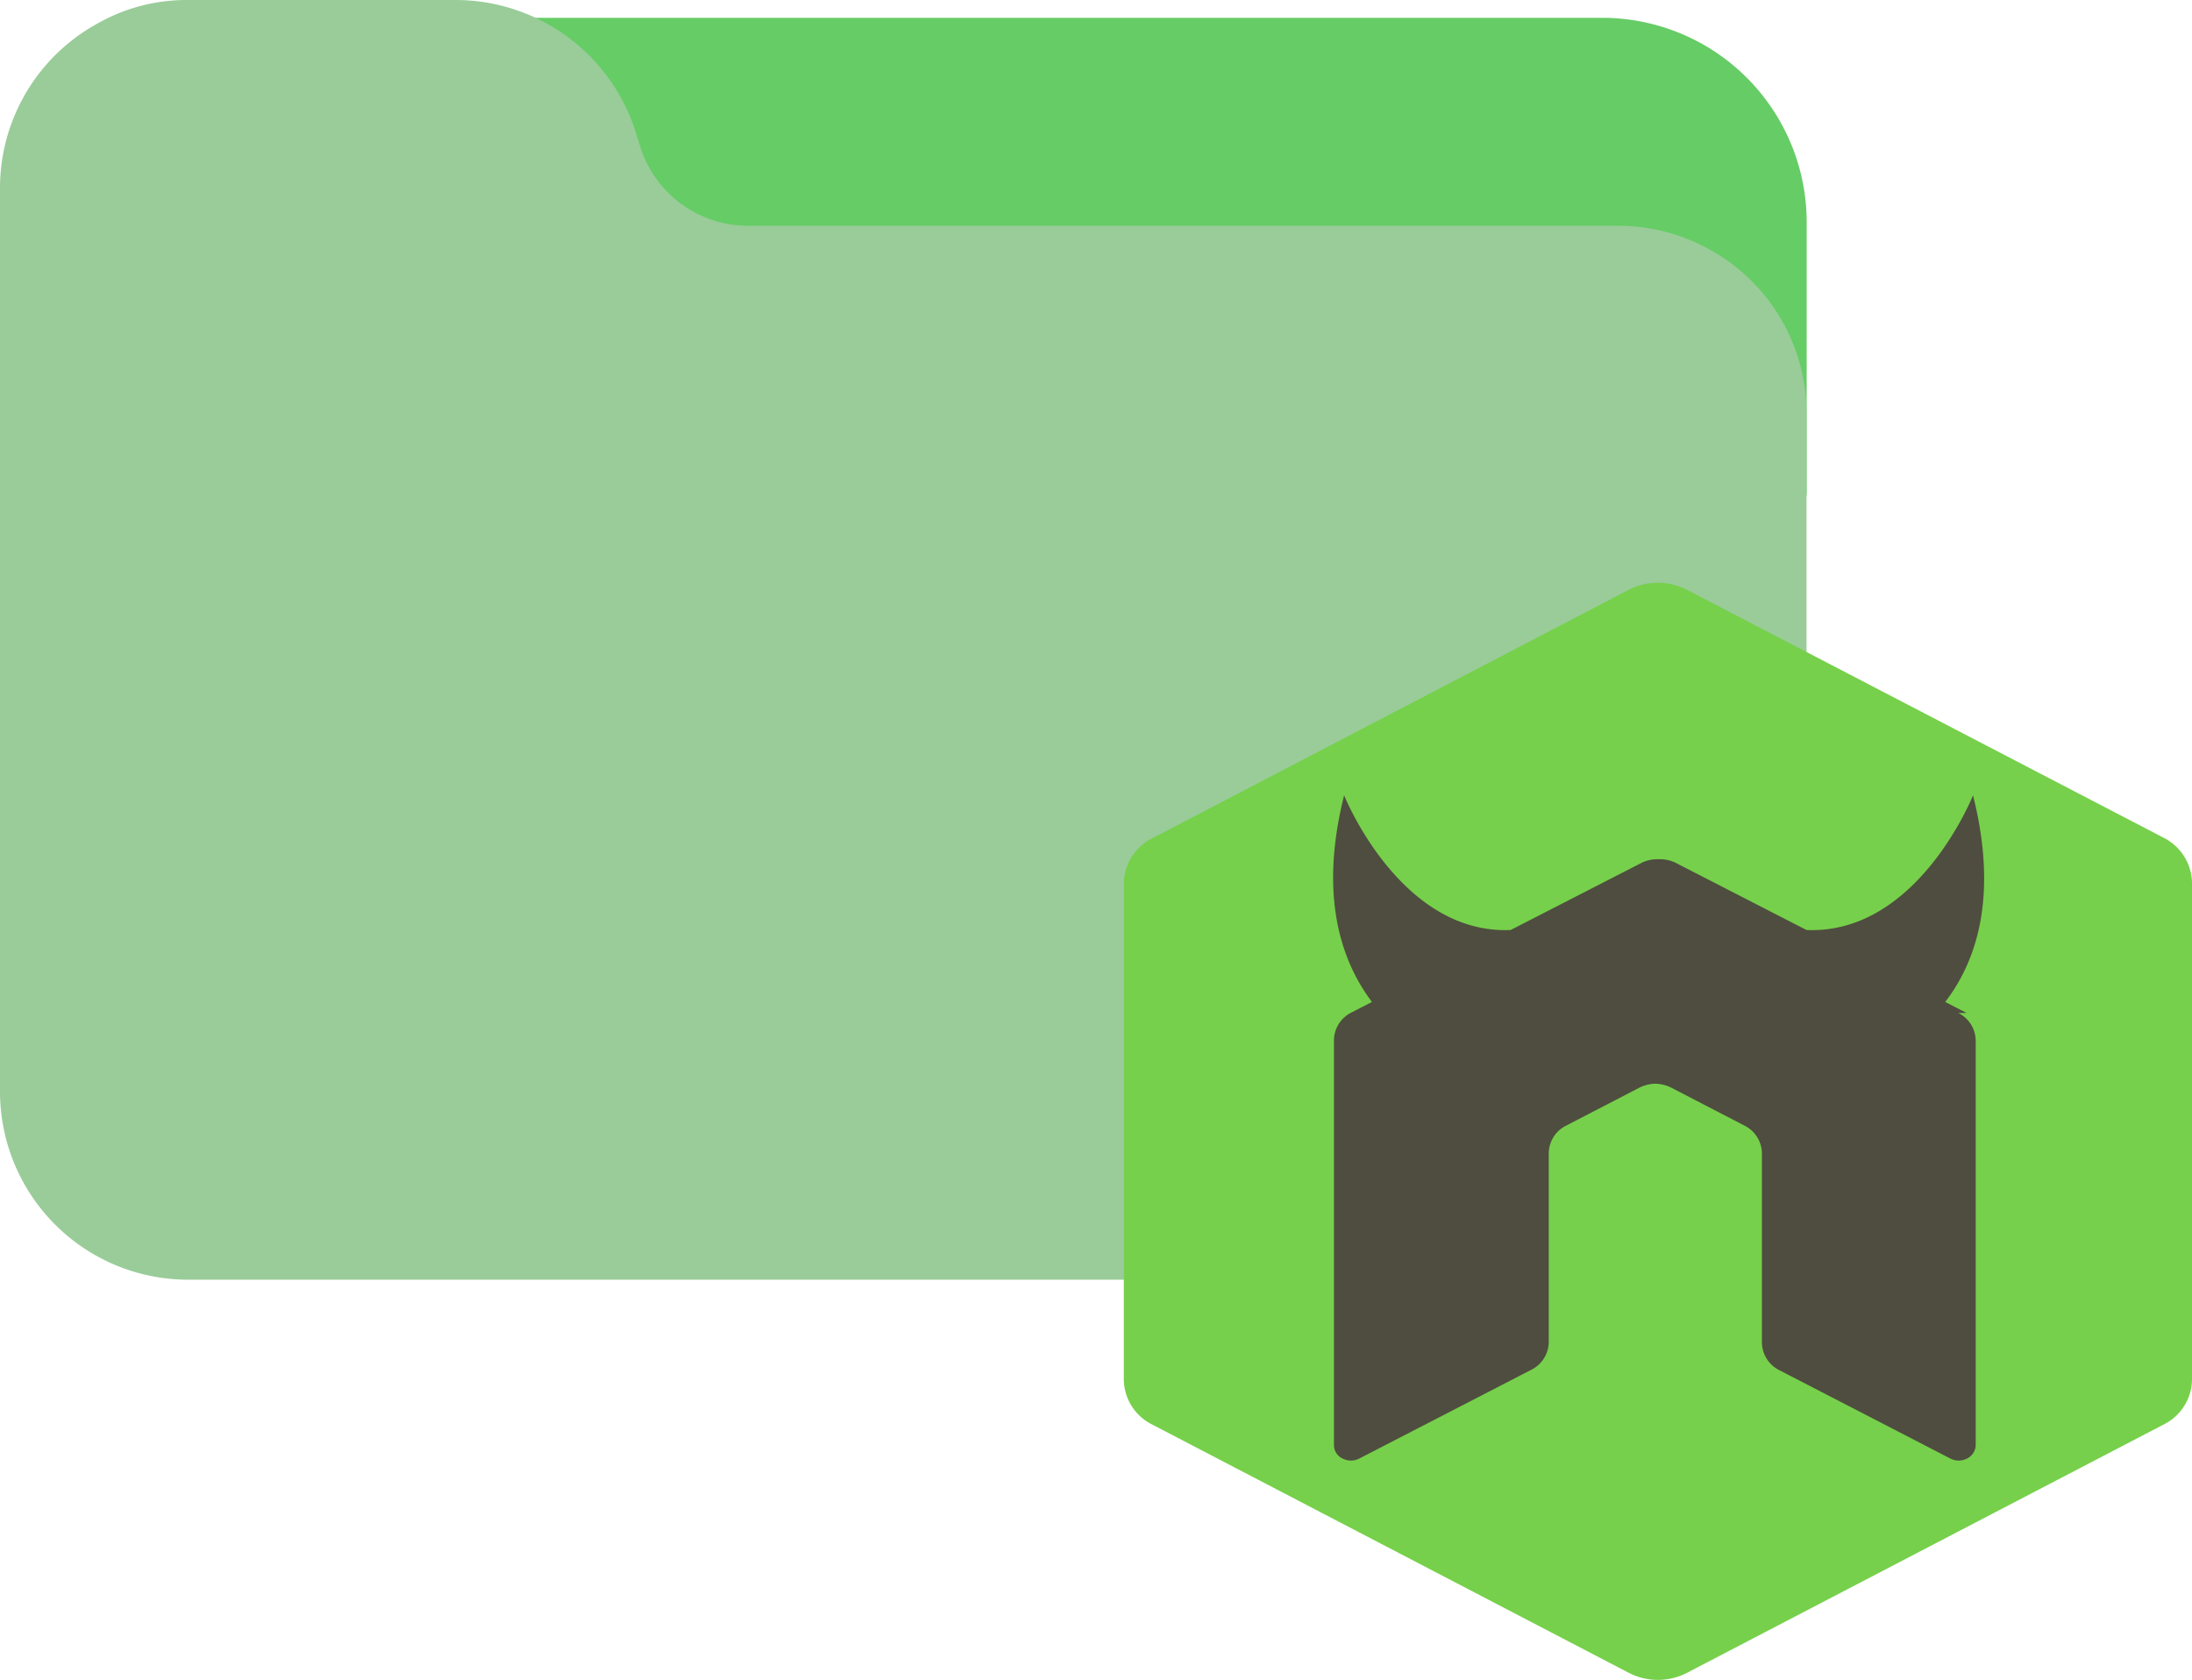 <svg xmlns="http://www.w3.org/2000/svg" viewBox="0 0 131.64 100.89"><defs><style>.cls-1{fill:#6c6;}.cls-2{fill:#9c9;}.cls-3{fill:#76d04b;}.cls-4{fill:#4f4d3f;}</style></defs><g id="Camada_2" data-name="Camada 2"><g id="Camada_1-2" data-name="Camada 1"><path class="cls-1" d="M96.21,1.07H12.65A12.27,12.27,0,0,0,.37,13.3,12.82,12.82,0,0,0,.48,15a2.46,2.46,0,0,0,2.76,2.12,2.35,2.35,0,0,0,.92-.32,7,7,0,0,1,3.58-.94h17.5a7.43,7.43,0,0,1,7,5l.41,1.35a12.36,12.36,0,0,0,11.66,8.4h56.82a7.42,7.42,0,0,1,3.67,1,2.45,2.45,0,0,0,3.36-.89,2.42,2.42,0,0,0,.34-1.23V13.36A12.28,12.28,0,0,0,96.21,1.07Z"/><path class="cls-2" d="M102.86,15.09a11.29,11.29,0,0,0-5.67-1.53H44.93A6.8,6.8,0,0,1,38.51,9l-.39-1.24A11.35,11.35,0,0,0,27.4,0H11.3A10.84,10.84,0,0,0,5.77,1.46,11.26,11.26,0,0,0,0,11.3V65.55a11.3,11.3,0,0,0,11.3,11.3H97.19a11.3,11.3,0,0,0,11.3-11.3h0V24.86A11.22,11.22,0,0,0,102.86,15.09Z"/><path class="cls-3" d="M97.84,100.47a3.81,3.81,0,0,0,3.45,0l28.62-14.91a3.06,3.06,0,0,0,1.73-2.7V53a3.09,3.09,0,0,0-1.72-2.7L101.29,35.41a3.83,3.83,0,0,0-3.46,0L69.22,50.33A3.08,3.08,0,0,0,67.49,53V82.86a3.06,3.06,0,0,0,1.73,2.7l28.62,14.91"/><path class="cls-4" d="M118.1,60.83l-1.28-.66c2-2.61,3.14-6.54,1.67-12.41,0,0-3.32,8.37-10,8.09l-7.79-4a2.11,2.11,0,0,0-1-.25h-.18a2.11,2.11,0,0,0-1,.25l-7.8,4c-6.65.28-10-8.09-10-8.09-1.47,5.87-.29,9.8,1.67,12.41l-1.28.66a1.88,1.88,0,0,0-1,1.65l0,24.3a.89.89,0,0,0,.52.81,1.09,1.09,0,0,0,1,0l10.33-5.33a1.89,1.89,0,0,0,1.05-1.65V69.26a1.87,1.87,0,0,1,1-1.64l4.4-2.28a2.24,2.24,0,0,1,1-.26,2.27,2.27,0,0,1,1,.26l4.4,2.28a1.88,1.88,0,0,1,1,1.64V80.61a1.89,1.89,0,0,0,1,1.65l10.32,5.33a1.09,1.09,0,0,0,1,0,.92.92,0,0,0,.52-.81l0-24.3a1.87,1.87,0,0,0-1.05-1.65Z"/></g></g></svg>